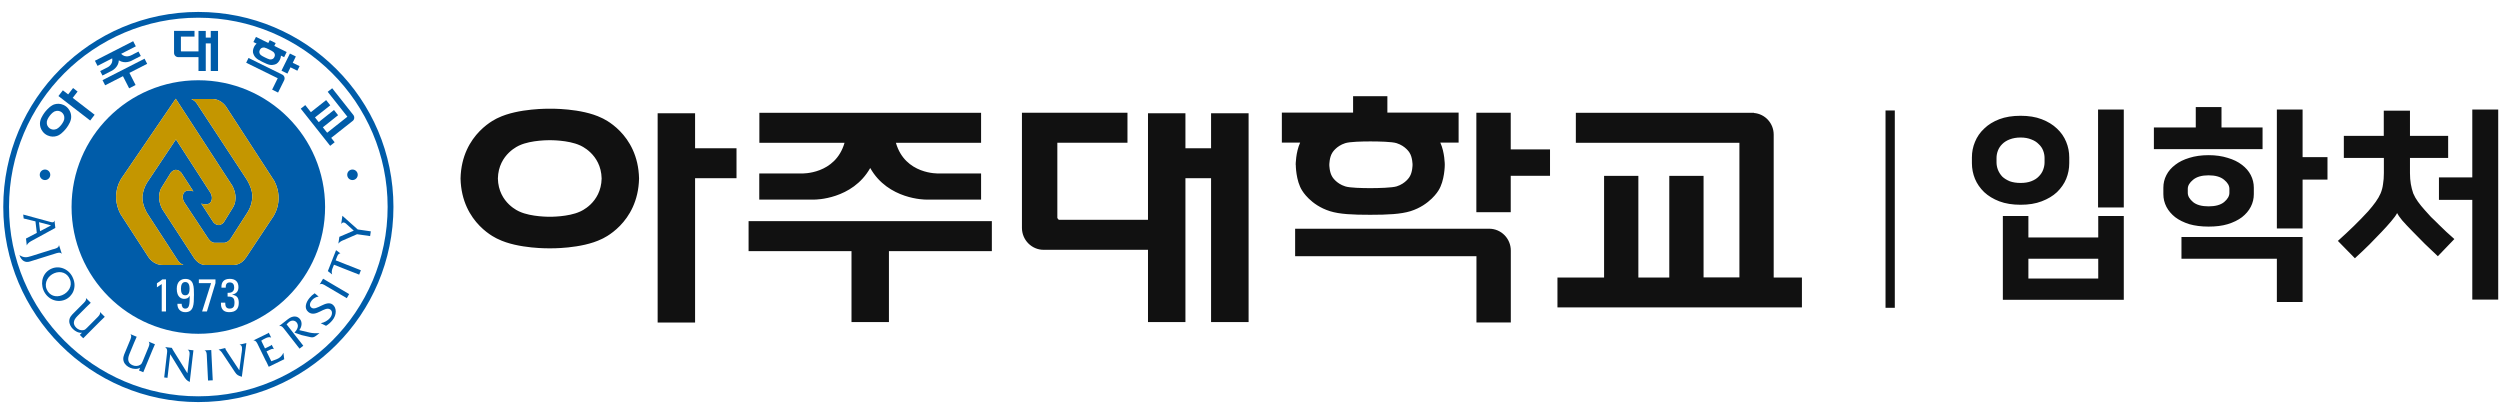 <svg width="157" height="26" viewBox="0 0 157 26" fill="none" xmlns="http://www.w3.org/2000/svg">
<path d="M126.893 12.859C126.391 12.859 125.942 12.789 125.557 12.643C125.178 12.498 124.863 12.305 124.606 12.066C124.349 11.815 124.157 11.541 124.029 11.232C123.9 10.917 123.836 10.584 123.836 10.246V9.884C123.836 9.54 123.9 9.219 124.029 8.91C124.157 8.595 124.349 8.315 124.606 8.076C124.863 7.825 125.178 7.633 125.557 7.487C125.942 7.341 126.385 7.271 126.893 7.271C127.4 7.271 127.838 7.341 128.217 7.487C128.602 7.633 128.923 7.831 129.179 8.076C129.436 8.315 129.629 8.595 129.757 8.91C129.885 9.219 129.949 9.546 129.949 9.884V10.246C129.949 10.59 129.885 10.917 129.757 11.232C129.629 11.541 129.436 11.815 129.179 12.066C128.923 12.305 128.602 12.498 128.217 12.643C127.838 12.789 127.4 12.859 126.893 12.859ZM126.893 8.636C126.636 8.636 126.409 8.677 126.21 8.753C126.024 8.823 125.866 8.922 125.738 9.05C125.615 9.173 125.528 9.307 125.469 9.458C125.411 9.61 125.382 9.768 125.382 9.919V10.199C125.382 10.351 125.411 10.508 125.469 10.66C125.528 10.812 125.621 10.958 125.738 11.086C125.866 11.209 126.024 11.302 126.21 11.383C126.409 11.454 126.636 11.489 126.893 11.489C127.149 11.489 127.371 11.454 127.558 11.383C127.756 11.308 127.914 11.209 128.03 11.086C128.159 10.958 128.252 10.818 128.31 10.66C128.369 10.503 128.398 10.351 128.398 10.199V9.919C128.398 9.768 128.369 9.61 128.31 9.458C128.252 9.307 128.159 9.167 128.03 9.05C127.908 8.922 127.75 8.823 127.558 8.753C127.371 8.677 127.149 8.636 126.893 8.636ZM131.758 6.88H133.374V13.028H131.758V6.88ZM133.374 13.565V18.827H125.779V13.565H127.383V14.913H131.769V13.565H133.374ZM131.769 17.491V16.248H127.383V17.491H131.769ZM139.51 8.006H142.089V9.365H135.264V8.006H137.894V6.723H139.51V8.006ZM144.603 9.867H146.166V11.278H144.603V14.347H142.987V6.88H144.603V9.873V9.867ZM136.99 14.883H144.603V18.967H142.987V16.248H136.996V14.889L136.99 14.883ZM138.699 14.23C138.244 14.23 137.842 14.178 137.492 14.079C137.142 13.968 136.844 13.822 136.605 13.641C136.366 13.454 136.179 13.233 136.051 12.988C135.923 12.737 135.859 12.474 135.859 12.194V11.786C135.859 11.506 135.923 11.238 136.051 10.993C136.179 10.742 136.366 10.532 136.605 10.351C136.844 10.164 137.142 10.018 137.492 9.913C137.842 9.803 138.244 9.744 138.699 9.744C139.154 9.744 139.545 9.803 139.895 9.913C140.257 10.018 140.554 10.164 140.794 10.351C141.033 10.532 141.219 10.742 141.348 10.993C141.476 11.243 141.54 11.506 141.54 11.786V12.194C141.54 12.474 141.476 12.743 141.348 12.988C141.219 13.239 141.033 13.454 140.794 13.641C140.554 13.822 140.257 13.968 139.895 14.079C139.545 14.184 139.149 14.23 138.699 14.23ZM138.699 11.01C138.274 11.01 137.947 11.104 137.725 11.29C137.504 11.471 137.393 11.658 137.393 11.856V12.113C137.393 12.311 137.504 12.504 137.725 12.69C137.947 12.871 138.274 12.959 138.699 12.959C139.125 12.959 139.452 12.871 139.674 12.69C139.895 12.504 140.006 12.311 140.006 12.113V11.856C140.006 11.658 139.895 11.471 139.674 11.29C139.452 11.104 139.125 11.01 138.699 11.01ZM147.187 8.531H149.701V6.95H151.346V8.531H153.744V9.919H151.346V10.87C151.346 11.121 151.364 11.343 151.399 11.553C151.434 11.757 151.486 11.955 151.55 12.142C151.626 12.323 151.725 12.498 151.848 12.667C151.97 12.836 152.116 13.017 152.285 13.204C152.396 13.332 152.524 13.472 152.67 13.629C152.822 13.775 152.985 13.927 153.143 14.09C153.306 14.242 153.469 14.405 153.633 14.563C153.802 14.714 153.971 14.866 154.134 15.012L153.096 16.091C152.822 15.834 152.548 15.572 152.274 15.309C151.999 15.035 151.743 14.773 151.504 14.528C151.247 14.265 151.031 14.038 150.862 13.845C150.699 13.647 150.599 13.501 150.553 13.396H150.529C150.471 13.518 150.343 13.688 150.156 13.909C149.969 14.131 149.765 14.353 149.555 14.574C149.316 14.825 149.065 15.082 148.809 15.344C148.552 15.601 148.243 15.893 147.887 16.219L146.819 15.129C147.519 14.504 148.155 13.886 148.721 13.268C148.908 13.052 149.065 12.859 149.194 12.678C149.322 12.498 149.427 12.317 149.503 12.142C149.579 11.955 149.631 11.763 149.654 11.564C149.689 11.36 149.707 11.127 149.707 10.87V9.919H147.193V8.531H147.187ZM153.166 11.139H155.26V6.88H156.888V18.815H155.26V12.55H153.166V11.139ZM118.411 6.938H118.994V19.328H118.411V6.938ZM43.651 7.113H41.3V20.256H43.651V11.191H46.253V9.313H43.651V7.113ZM76.055 9.313H74.445V7.113H72.094V13.804H66.489L66.401 13.694V8.963H70.805V7.078H64.178V14.312C64.178 15.07 64.791 15.688 65.538 15.688C65.543 15.688 65.555 15.688 65.567 15.688H72.094V20.227H74.445V11.191H76.055V20.227H78.412V7.113H76.055V9.313ZM94.874 7.078H92.715V13.326H94.874V11.039H97.341V9.383H94.874V7.078ZM47.011 15.77H53.474V20.227H55.825V15.77H62.288V13.886H47.011V15.77ZM54.653 10.555C55.773 12.544 58.129 12.533 58.129 12.533H61.612V10.893H58.94C58.94 10.893 56.84 10.975 56.263 8.968H61.612V7.084H47.688V8.968H53.037C52.459 10.969 50.359 10.893 50.359 10.893H47.682V12.533H51.17C51.17 12.533 53.527 12.539 54.647 10.555H54.653ZM111.388 17.421V8.49C111.388 8.49 111.388 8.467 111.388 8.455C111.388 7.738 110.845 7.154 110.151 7.096V7.084H98.963V8.968H109.235V17.421H106.984V11.045H104.831V17.427H102.889V11.045H100.736V17.427H97.808V19.305H113.161V17.427H111.388V17.421ZM37.783 7.405C36.511 6.781 34.528 6.828 34.528 6.828C34.528 6.828 32.544 6.787 31.273 7.405C31.273 7.405 28.986 8.356 28.922 11.209C28.986 14.067 31.273 15.012 31.273 15.012C32.538 15.636 34.528 15.595 34.528 15.595C34.528 15.595 36.511 15.636 37.783 15.012C37.783 15.012 40.069 14.061 40.133 11.209C40.069 8.35 37.783 7.405 37.783 7.405ZM36.418 13.291C35.677 13.629 34.528 13.612 34.528 13.612C34.528 13.612 33.373 13.629 32.632 13.291C32.632 13.291 31.302 12.772 31.267 11.209C31.302 9.651 32.632 9.126 32.632 9.126C33.367 8.788 34.528 8.805 34.528 8.805C34.528 8.805 35.677 8.788 36.418 9.126C36.418 9.126 37.748 9.651 37.783 11.209C37.748 12.772 36.418 13.291 36.418 13.291ZM94.879 15.735C94.879 14.983 94.278 14.37 93.532 14.364H81.334V16.091H92.721V20.25H94.879V15.747V15.735ZM81.375 10.351C81.375 10.351 81.375 11.354 81.778 11.973C81.778 11.973 82.297 12.877 83.522 13.262C84.134 13.454 84.945 13.489 86.053 13.489C87.162 13.489 87.967 13.448 88.579 13.262C89.804 12.877 90.329 11.973 90.329 11.973C90.732 11.354 90.732 10.351 90.732 10.351C90.732 10.351 90.732 9.569 90.452 8.957H91.601V7.073H87.127V6.04H84.974V7.073H80.5V8.957H81.649C81.369 9.569 81.369 10.351 81.369 10.351H81.375ZM88.521 11.104C88.521 11.104 88.282 11.524 87.71 11.704C87.424 11.792 86.573 11.815 86.059 11.815C85.546 11.815 84.758 11.798 84.478 11.704C83.907 11.524 83.668 11.104 83.668 11.104C83.481 10.812 83.481 10.351 83.481 10.351C83.481 10.351 83.481 9.884 83.668 9.593C83.668 9.593 83.907 9.173 84.478 8.992C84.764 8.898 85.546 8.881 86.059 8.881C86.573 8.881 87.43 8.898 87.71 8.992C88.282 9.173 88.521 9.593 88.521 9.593C88.708 9.884 88.708 10.351 88.708 10.351C88.708 10.351 88.708 10.818 88.521 11.104Z" fill="#111111"/>
<path d="M9.078 3.686L6.439 5.034L6.603 5.356L7.722 4.784L8.11 5.546L8.515 5.339L8.127 4.577L9.242 4.008L9.078 3.686Z" fill="#005CA9"/>
<path d="M7.469 3.792C7.837 4.03 8.242 3.823 8.242 3.823L8.843 3.516L8.699 3.237L8.237 3.473C8.237 3.473 7.883 3.671 7.607 3.381L8.53 2.909L8.363 2.587L5.96 3.815L6.124 4.137L7.047 3.665C7.121 4.059 6.753 4.229 6.753 4.229L6.291 4.464L6.434 4.743L7.035 4.436C7.035 4.436 7.443 4.231 7.463 3.792H7.469Z" fill="#005CA9"/>
<path d="M4.589 5.528L4.281 5.928L3.948 5.672L3.669 6.031L5.664 7.569L5.943 7.207L4.566 6.146L4.873 5.75L4.589 5.528Z" fill="#005CA9"/>
<path d="M3.298 6.607C3.053 6.731 2.823 7.038 2.823 7.038C2.823 7.038 2.582 7.337 2.527 7.604C2.527 7.604 2.401 8.067 2.826 8.409C3.269 8.734 3.683 8.493 3.683 8.493C3.927 8.369 4.157 8.062 4.157 8.062C4.157 8.062 4.399 7.763 4.453 7.495C4.453 7.495 4.58 7.032 4.151 6.687C3.712 6.363 3.295 6.604 3.295 6.604L3.298 6.607ZM4.031 7.504C3.996 7.656 3.855 7.832 3.855 7.832C3.855 7.832 3.72 8.013 3.582 8.085C3.582 8.085 3.347 8.228 3.105 8.05C2.872 7.86 2.95 7.596 2.95 7.596C2.984 7.444 3.125 7.268 3.125 7.268C3.125 7.268 3.257 7.09 3.395 7.015C3.395 7.015 3.631 6.871 3.873 7.05C4.105 7.239 4.028 7.504 4.028 7.504H4.031Z" fill="#005CA9"/>
<path d="M13.235 1.943V2.363H12.922V1.943H12.465V3.226H11.378L11.361 3.205V2.297H12.215V1.938H10.93V3.323C10.93 3.47 11.047 3.588 11.194 3.588C11.197 3.588 11.203 3.588 11.206 3.588H12.465V4.459H12.922V2.725H13.235V4.459H13.692V1.943H13.235Z" fill="#005CA9"/>
<path d="M20.801 8.658L22.144 7.597C22.144 7.597 22.146 7.594 22.149 7.594C22.259 7.508 22.279 7.356 22.207 7.244L20.862 5.542L20.58 5.766L21.816 7.33L20.545 8.336L20.275 7.994L21.232 7.235L20.974 6.907L20.014 7.669L19.781 7.373L20.741 6.614L20.482 6.286L19.522 7.045L19.171 6.6L18.887 6.824L20.735 9.158L21.017 8.934L20.804 8.664L20.801 8.658Z" fill="#005CA9"/>
<path d="M18.815 4.154L18.384 3.944L18.579 3.547L18.206 3.363L17.677 4.438L18.05 4.622L18.243 4.228L18.674 4.441L18.815 4.154Z" fill="#005CA9"/>
<path d="M17.846 5.037C17.909 4.908 17.857 4.749 17.728 4.686L15.607 3.64L15.46 3.939L17.441 4.913L17.09 5.629L17.463 5.813L17.846 5.04V5.037Z" fill="#005CA9"/>
<path d="M15.951 2.955C15.951 2.955 15.865 3.128 15.885 3.269C15.885 3.269 15.899 3.47 16.078 3.639C16.167 3.726 16.307 3.8 16.497 3.895C16.69 3.99 16.834 4.053 16.954 4.074C17.201 4.111 17.368 4.002 17.368 4.002C17.492 3.927 17.575 3.757 17.575 3.757C17.575 3.757 17.641 3.622 17.644 3.493L17.845 3.591L18.003 3.266L17.227 2.883L17.314 2.705L16.94 2.521L16.851 2.699L16.075 2.317L15.914 2.639L16.115 2.74C16.014 2.82 15.948 2.955 15.948 2.955H15.951ZM17.13 3.697C17.13 3.697 17.052 3.749 16.937 3.731C16.88 3.723 16.73 3.651 16.641 3.608C16.552 3.565 16.417 3.496 16.376 3.455C16.293 3.375 16.287 3.283 16.287 3.283C16.279 3.217 16.319 3.136 16.319 3.136C16.319 3.136 16.359 3.056 16.417 3.021C16.417 3.021 16.494 2.97 16.609 2.987C16.667 2.996 16.805 3.059 16.894 3.105C16.983 3.148 17.13 3.225 17.173 3.266C17.256 3.346 17.262 3.438 17.262 3.438C17.27 3.504 17.23 3.585 17.23 3.585C17.23 3.585 17.19 3.665 17.132 3.7L17.13 3.697Z" fill="#005CA9"/>
<path d="M2.311 14.629L2.227 13.902L1.486 13.721L1.457 13.473L3.15 13.933C3.259 13.962 3.386 14.002 3.412 13.859H3.423L3.475 14.313L2.066 15.083C1.908 15.169 1.756 15.238 1.681 15.414L1.632 14.98L2.311 14.626V14.629ZM3.208 14.155L2.449 13.953L2.515 14.52L3.208 14.155Z" fill="#005CA9"/>
<path d="M3.358 15.649C3.484 15.611 3.691 15.563 3.7 15.405H3.711L3.878 15.931H3.866C3.771 15.813 3.576 15.893 3.45 15.931L1.88 16.422C1.587 16.514 1.36 16.382 1.225 16.04V16.025C1.503 16.195 1.664 16.178 1.963 16.083L3.36 15.643L3.358 15.649Z" fill="#005CA9"/>
<path d="M4.081 18.823C3.535 19.047 2.952 18.759 2.73 18.225C2.512 17.693 2.707 17.089 3.256 16.862C3.765 16.652 4.374 16.917 4.593 17.486C4.829 18.049 4.564 18.621 4.081 18.823ZM3.406 17.158C3.029 17.313 2.756 17.739 2.929 18.159C3.098 18.567 3.501 18.702 3.9 18.538C4.291 18.377 4.567 17.969 4.392 17.546C4.222 17.129 3.811 16.991 3.406 17.158Z" fill="#005CA9"/>
<path d="M5.013 21.03L5.148 20.895C4.938 20.924 4.723 20.806 4.579 20.662C4.444 20.527 4.341 20.34 4.349 20.148C4.361 19.921 4.501 19.788 4.648 19.639L5.194 19.09C5.286 18.998 5.45 18.863 5.395 18.713L5.7 19.015L5.404 19.302L4.858 19.852C4.585 20.125 4.573 20.366 4.786 20.579C4.901 20.694 5.065 20.763 5.229 20.734C5.335 20.717 5.384 20.665 5.459 20.59L6.074 19.972C6.166 19.88 6.327 19.742 6.275 19.59L6.58 19.895L6.284 20.182L5.226 21.243L5.016 21.036L5.013 21.03Z" fill="#005CA9"/>
<path d="M8.728 23.267L8.797 23.097C8.616 23.203 8.368 23.178 8.181 23.1C8.003 23.025 7.839 22.893 7.773 22.712C7.696 22.496 7.773 22.318 7.854 22.128L8.15 21.413C8.199 21.292 8.299 21.105 8.19 20.984L8.584 21.148L8.42 21.525L8.124 22.241C7.977 22.597 8.058 22.824 8.334 22.939C8.483 23.002 8.662 23.002 8.802 22.913C8.894 22.856 8.92 22.787 8.96 22.692L9.294 21.884C9.343 21.763 9.441 21.574 9.334 21.453L9.731 21.62L9.567 21.999L8.998 23.376L8.725 23.264L8.728 23.267Z" fill="#005CA9"/>
<path d="M12.102 22.373L11.915 23.988C11.717 23.896 11.64 23.79 11.533 23.612L10.691 22.243L10.518 23.727L10.312 23.704L10.487 22.186C10.507 22.025 10.518 21.91 10.38 21.809V21.798L10.8 21.847C10.806 21.887 10.817 21.901 10.835 21.927L10.869 21.99L11.769 23.442L11.895 22.35C11.913 22.189 11.93 22.062 11.789 21.959L12.148 21.999L12.102 22.373Z" fill="#005CA9"/>
<path d="M13.065 23.9L12.99 22.399C12.985 22.267 12.993 22.054 12.844 22.003L13.266 21.982L13.286 22.382L13.361 23.883L13.068 23.897L13.065 23.9Z" fill="#005CA9"/>
<path d="M21.778 18.725L20.484 17.963C20.369 17.894 20.197 17.77 20.073 17.868L20.289 17.503L20.634 17.707L21.927 18.469L21.778 18.725Z" fill="#005CA9"/>
<path d="M15.176 22.154C15.204 21.935 15.245 21.682 15.055 21.654V21.642L15.472 21.541L15.187 23.663C14.96 23.58 14.888 23.571 14.756 23.37L14.055 22.315C13.968 22.183 13.885 22.03 13.738 21.964V21.953L14.146 21.855L14.152 21.889C14.167 21.953 14.253 22.076 14.29 22.134L15.029 23.255L15.173 22.151L15.176 22.154Z" fill="#005CA9"/>
<path d="M16.696 22.669L16.216 21.686C16.159 21.568 16.081 21.37 15.926 21.384L15.92 21.376L16.753 20.967C16.797 20.947 16.846 20.933 16.871 20.895H16.88L17.029 21.197H17.021C16.894 21.148 16.782 21.189 16.662 21.249C16.57 21.292 16.48 21.341 16.406 21.396L16.641 21.881L16.952 21.729C16.995 21.709 17.035 21.689 17.058 21.657H17.067L17.202 21.93H17.196C17.119 21.879 17.009 21.936 16.929 21.974L16.736 22.068L17.038 22.686L17.386 22.554C17.564 22.485 17.719 22.344 17.791 22.166L17.8 22.16L17.849 22.56L16.877 23.034L16.702 22.666L16.696 22.669Z" fill="#005CA9"/>
<path d="M18.809 21.893L17.889 20.715C17.805 20.608 17.693 20.43 17.544 20.479L17.538 20.47L18.081 20.045C18.389 19.803 18.679 19.835 18.843 20.045C19.001 20.246 18.947 20.542 18.794 20.732L19.447 20.887C19.637 20.93 19.872 20.936 20.065 20.919L19.855 21.082C19.731 21.177 19.637 21.206 19.501 21.174L18.952 21.048L18.492 20.89C18.653 20.72 18.8 20.47 18.633 20.255C18.504 20.091 18.288 20.105 18.139 20.232C18.087 20.275 18.044 20.321 17.998 20.369L19.047 21.712L18.814 21.893H18.809Z" fill="#005CA9"/>
<path d="M20.013 18.625C19.852 18.639 19.685 18.734 19.584 18.86C19.478 18.987 19.395 19.188 19.55 19.317C19.857 19.57 20.487 18.794 20.901 19.136C21.142 19.332 21.16 19.769 20.872 20.116C20.76 20.255 20.628 20.372 20.475 20.461L20.142 20.298C20.366 20.257 20.587 20.134 20.731 19.961C20.838 19.832 20.918 19.576 20.76 19.45C20.409 19.162 19.84 19.984 19.363 19.593C19.081 19.36 19.211 18.984 19.438 18.711C19.53 18.599 19.639 18.498 19.76 18.418L20.013 18.627V18.625Z" fill="#005CA9"/>
<path d="M23.244 14.827L22.422 14.709L21.585 15.074C21.447 15.131 21.347 15.174 21.249 15.301L21.312 14.873L22.218 14.485L21.735 14.05C21.672 13.99 21.542 13.907 21.442 14.053H21.43L21.502 13.55L22.465 14.41L23.287 14.528L23.244 14.821V14.827Z" fill="#005CA9"/>
<path d="M20.591 17.027L20.858 17.234V17.225C20.815 17.113 20.835 16.978 20.878 16.863L20.973 16.625L22.557 17.248L22.663 16.972L21.079 16.349L21.174 16.107C21.209 16.018 21.266 15.915 21.373 15.917V15.909L21.105 15.71L20.588 17.027H20.591Z" fill="#005CA9"/>
<path d="M12.451 0.75C5.69 0.75 0.205 6.235 0.205 12.993C0.205 19.751 5.69 25.25 12.451 25.25C19.212 25.25 24.708 19.765 24.708 12.993C24.708 6.22 19.22 0.75 12.451 0.75ZM12.451 24.888C5.891 24.888 0.567 19.564 0.567 12.993C0.567 6.422 5.891 1.112 12.451 1.112C19.011 1.112 24.343 6.436 24.343 12.993C24.343 19.55 19.019 24.888 12.451 24.888Z" fill="#005CA9"/>
<path d="M3.157 10.977C3.157 11.158 3.011 11.308 2.827 11.308C2.643 11.308 2.496 11.161 2.496 10.977C2.496 10.793 2.643 10.647 2.827 10.647C3.011 10.647 3.157 10.796 3.157 10.977Z" fill="#005CA9"/>
<path d="M22.466 10.977C22.466 11.158 22.319 11.308 22.135 11.308C21.951 11.308 21.805 11.161 21.805 10.977C21.805 10.793 21.951 10.647 22.135 10.647C22.319 10.647 22.466 10.796 22.466 10.977Z" fill="#005CA9"/>
<path fill-rule="evenodd" clip-rule="evenodd" d="M20.416 12.996C20.416 17.397 16.852 20.962 12.451 20.962C8.05 20.962 4.494 17.397 4.494 12.996C4.494 8.595 8.056 5.04 12.451 5.04C16.846 5.04 20.416 8.604 20.416 12.996ZM11.037 6.2L7.697 11.098C7.697 11.098 6.886 12.107 7.556 13.427L9.298 16.111C9.298 16.111 9.597 16.64 10.209 16.64H11.517C11.517 16.64 11.31 16.56 11.181 16.373L9.238 13.383C9.238 13.383 8.921 12.875 8.944 12.36C8.944 12.36 8.965 11.909 9.229 11.48L11.049 8.75L13.204 12.09C13.204 12.09 13.449 12.455 13.19 12.748C13.19 12.748 13.032 12.912 12.638 12.786L13.391 13.947C13.391 13.947 13.527 14.134 13.751 14.134C13.751 14.134 13.909 14.134 14.058 13.956L14.616 13.05C14.616 13.05 15.024 12.512 14.596 11.676L11.037 6.2ZM17.091 13.702L15.435 16.198H15.429C15.136 16.652 14.685 16.64 14.685 16.64H12.877C12.474 16.64 12.198 16.215 12.198 16.215L10.186 13.125C9.758 12.285 10.166 11.748 10.166 11.748L10.726 10.845C10.876 10.667 11.034 10.667 11.034 10.667C11.255 10.667 11.39 10.854 11.39 10.854L12.143 12.015C11.75 11.886 11.592 12.05 11.592 12.05C11.333 12.343 11.577 12.708 11.577 12.708L13.072 14.97C13.072 14.97 13.23 15.223 13.446 15.246H14.101C14.101 15.246 14.291 15.24 14.472 15.008L15.556 13.317C15.823 12.889 15.843 12.438 15.843 12.438C15.903 11.897 15.484 11.259 15.484 11.259L12.348 6.484C12.218 6.298 12.011 6.217 12.011 6.217H13.319C13.931 6.217 14.23 6.749 14.23 6.749L17.232 11.374C17.901 12.694 17.091 13.702 17.091 13.702ZM10.425 19.558H10.157V17.839L9.855 18.043V17.787C9.922 17.759 10.114 17.612 10.195 17.546H10.425V19.558ZM11.635 19.605C12.178 19.605 12.178 19.087 12.178 18.561H12.181L12.181 18.537C12.181 18.006 12.182 17.515 11.638 17.515C11.371 17.515 11.101 17.682 11.101 18.133C11.101 18.685 11.408 18.768 11.563 18.768C11.719 18.768 11.845 18.72 11.908 18.579H11.914C11.914 19.096 11.897 19.381 11.638 19.381C11.466 19.381 11.408 19.228 11.408 19.079H11.141C11.132 19.398 11.333 19.605 11.635 19.605ZM11.635 18.544C11.402 18.544 11.365 18.329 11.365 18.127C11.365 17.946 11.405 17.711 11.635 17.711C11.865 17.711 11.905 17.946 11.905 18.127C11.905 18.326 11.868 18.544 11.635 18.544ZM12.488 17.546H13.532V17.779L12.994 19.561H12.692L13.256 17.779H12.488V17.546ZM14.707 18.052C14.707 18.311 14.538 18.406 14.296 18.386L14.293 18.389V18.624C14.607 18.624 14.727 18.693 14.727 19.018C14.727 19.231 14.661 19.38 14.42 19.38C14.178 19.38 14.147 19.205 14.144 19.006H13.877C13.877 19.013 13.877 19.021 13.876 19.03C13.874 19.175 13.866 19.604 14.397 19.604C14.785 19.604 14.995 19.415 14.995 19.024C14.995 18.719 14.894 18.552 14.578 18.509V18.503C14.583 18.502 14.589 18.5 14.595 18.499C14.718 18.466 14.975 18.397 14.975 18.035C14.975 17.681 14.771 17.512 14.428 17.512C14.052 17.512 13.888 17.722 13.908 18.064H14.176C14.173 17.903 14.207 17.736 14.428 17.736C14.627 17.736 14.707 17.868 14.707 18.052Z" fill="#005CA9"/>
<path d="M11.037 6.2L7.697 11.098C7.697 11.098 6.886 12.107 7.556 13.427L9.298 16.111C9.298 16.111 9.597 16.64 10.209 16.64H11.517C11.517 16.64 11.31 16.56 11.181 16.373L9.238 13.383C9.238 13.383 8.922 12.875 8.945 12.36C8.945 12.36 8.965 11.909 9.229 11.48L11.049 8.75L13.205 12.09C13.205 12.09 13.449 12.455 13.19 12.748C13.19 12.748 13.032 12.912 12.638 12.786L13.392 13.947C13.392 13.947 13.527 14.134 13.751 14.134C13.751 14.134 13.909 14.134 14.058 13.956L14.616 13.05C14.616 13.05 15.024 12.512 14.596 11.676L11.037 6.2Z" fill="#C49600"/>
<path d="M15.435 16.198L17.091 13.702C17.091 13.702 17.901 12.694 17.232 11.374L14.23 6.749C14.23 6.749 13.931 6.217 13.319 6.217H12.011C12.011 6.217 12.218 6.298 12.348 6.484L15.484 11.259C15.484 11.259 15.903 11.897 15.843 12.438C15.843 12.438 15.823 12.889 15.556 13.317L14.472 15.008C14.291 15.24 14.101 15.246 14.101 15.246H13.446C13.23 15.223 13.072 14.97 13.072 14.97L11.577 12.708C11.577 12.708 11.333 12.343 11.592 12.05C11.592 12.05 11.75 11.886 12.143 12.015L11.39 10.854C11.39 10.854 11.255 10.667 11.034 10.667C11.034 10.667 10.876 10.667 10.726 10.845L10.166 11.748C10.166 11.748 9.758 12.285 10.186 13.125L12.198 16.215C12.198 16.215 12.474 16.64 12.877 16.64H14.685C14.685 16.64 15.136 16.652 15.429 16.198H15.435Z" fill="#C49600"/>
</svg>
